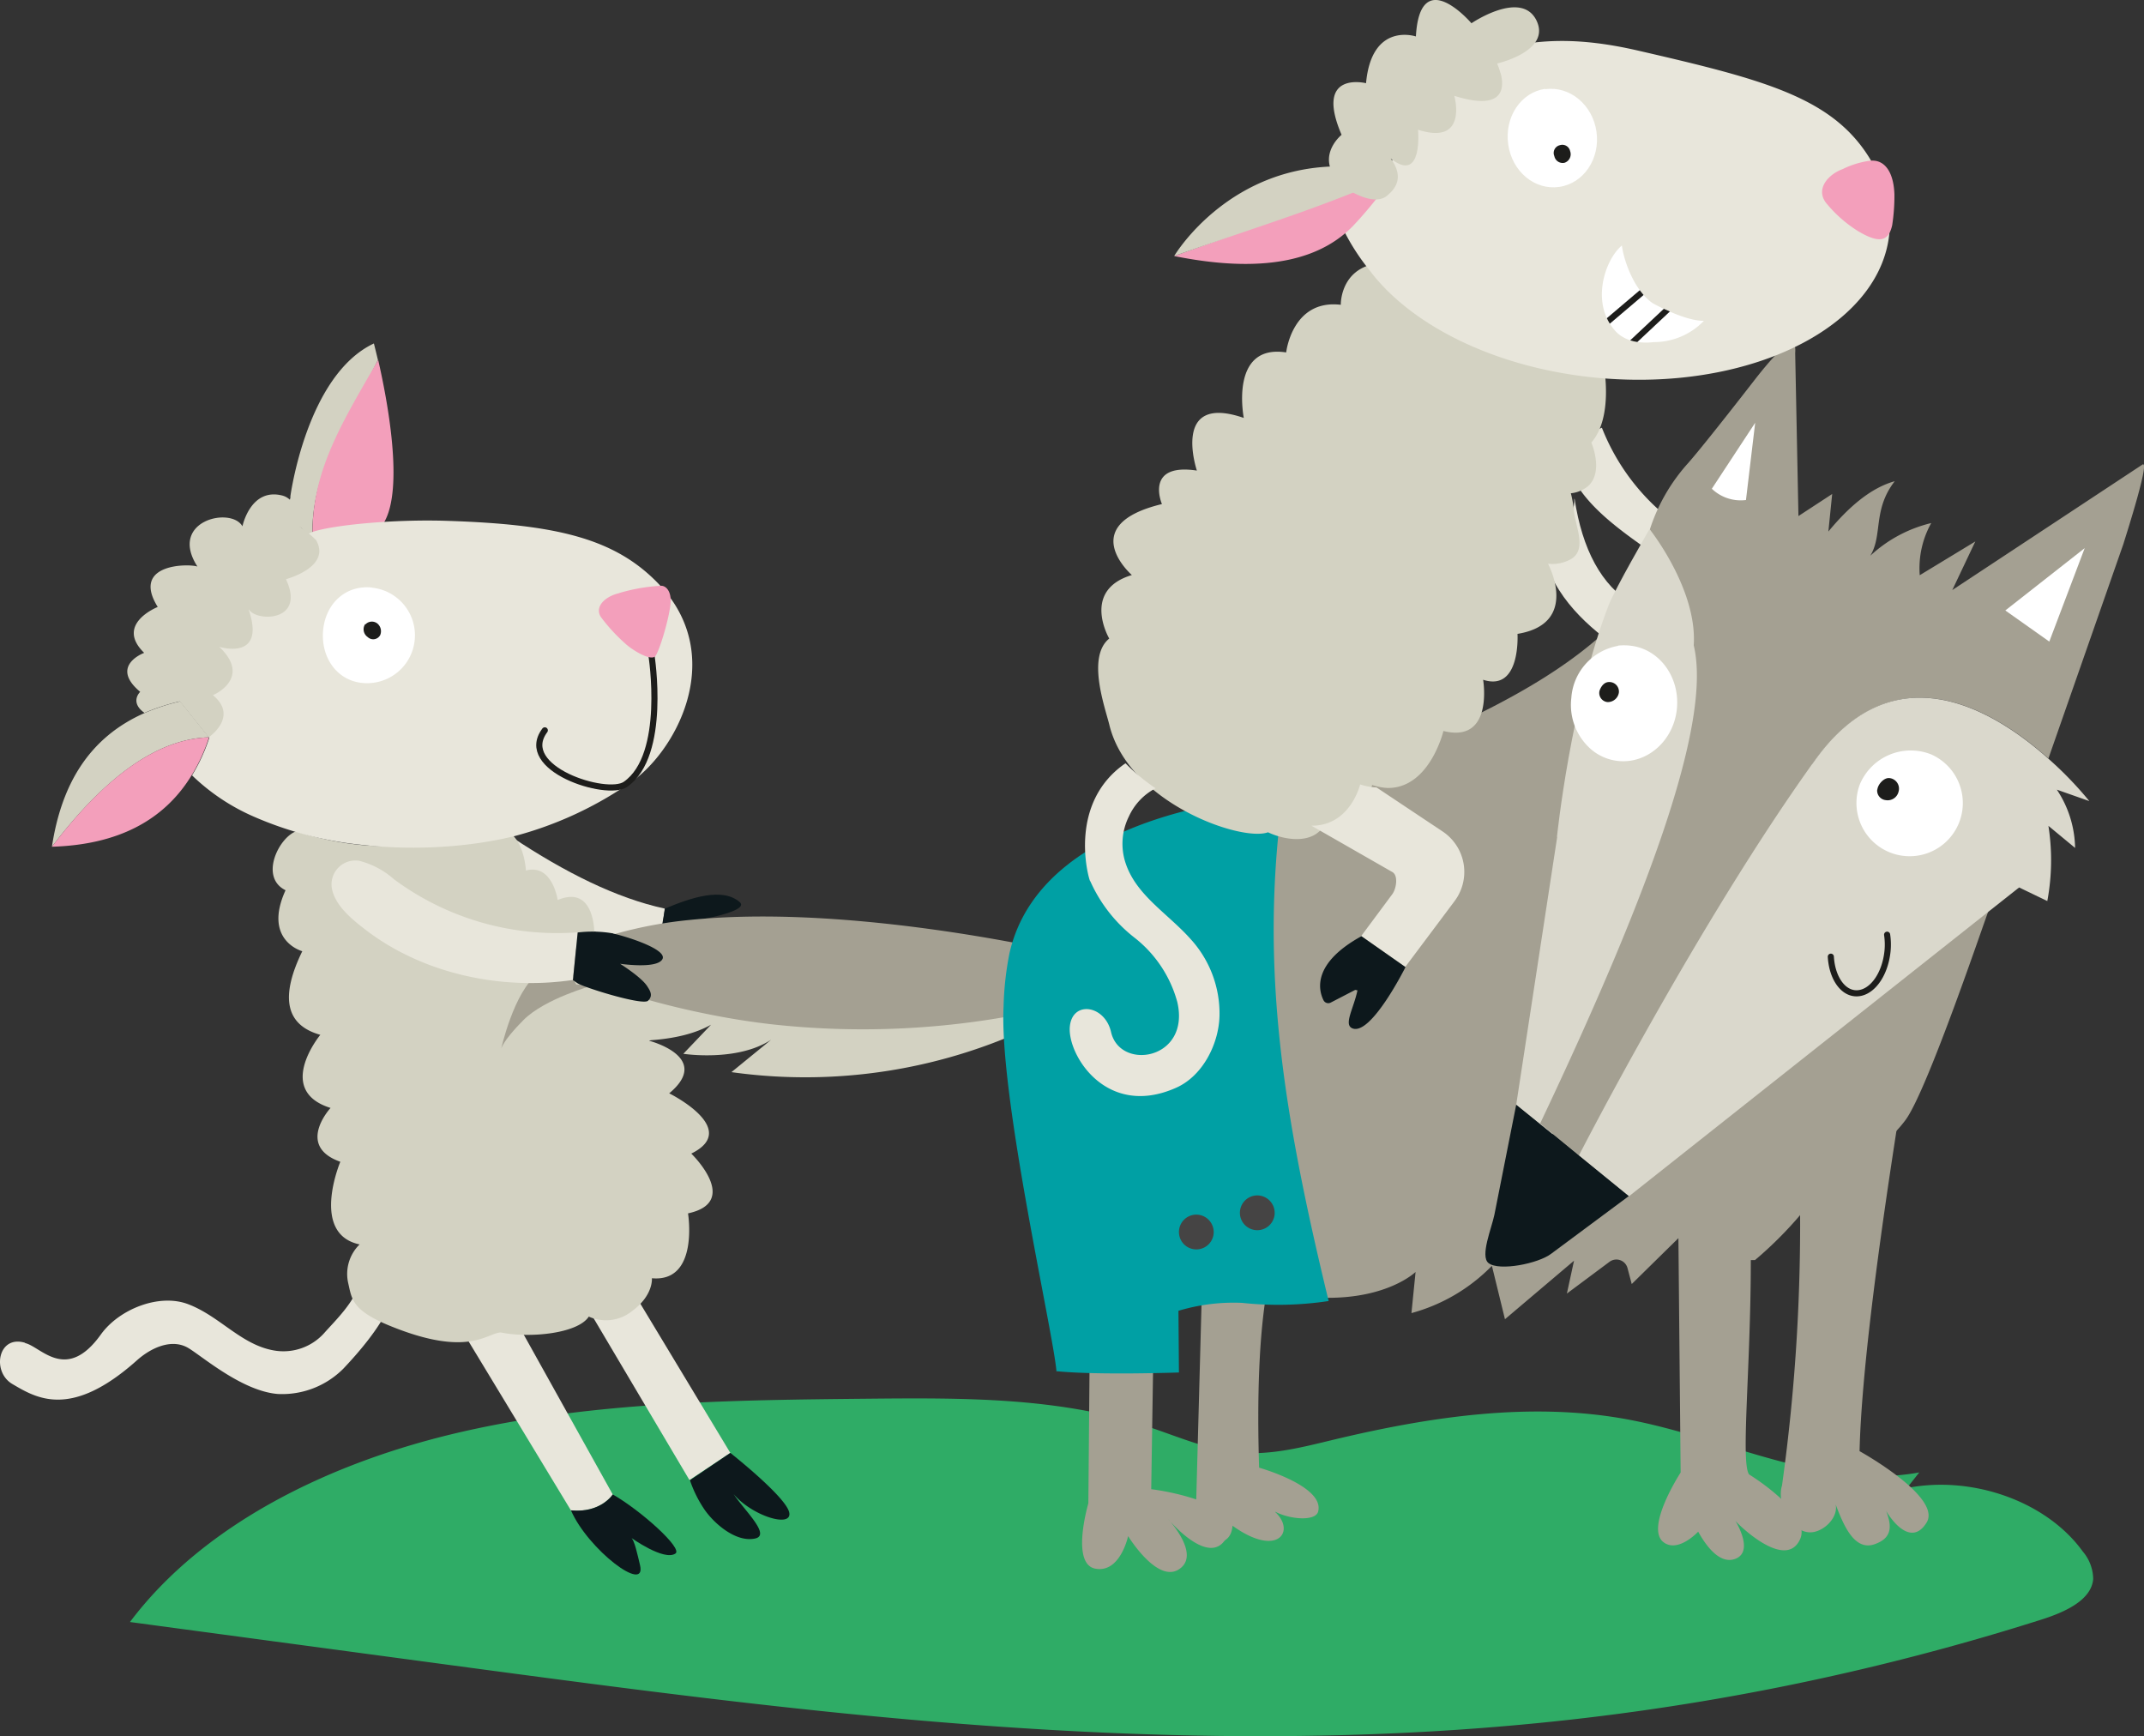<svg xmlns="http://www.w3.org/2000/svg" xmlns:xlink="http://www.w3.org/1999/xlink" viewBox="0 0 270.08 218.68"><rect x="0" y="0" width="270.08" height="218.68" fill="#333333" stroke="none"/><defs><style>.cls-1,.cls-13{fill:none;}.cls-2{fill:#2fac66;}.cls-3{fill:#d3d2c2;}.cls-4{fill:#f39fbb;}.cls-5{fill:#e8e6db;}.cls-6{fill:#0d181c;}.cls-7{fill:#a4a092;}.cls-8{fill:#00a0a4;}.cls-9{fill:#454444;}.cls-10{fill:#fff;}.cls-11{fill:#1d1d1b;}.cls-12{fill:#dad8cc;}.cls-13{stroke:#1d1d1b;stroke-linecap:round;stroke-width:0.77px;}.cls-14{clip-path:url(#clip-path);}</style><clipPath id="clip-path"><path class="cls-1" d="M203.56,41.77c1.71,1.81,4.6,1.33,4.76,1.33a8.81,8.81,0,0,0,6.32-2.69c-2.42,0-6.43-2.21-6.43-2.21-2.33-1.57-3.66-5.35-3.9-7.28-2.2,1.9-4,7.4-.75,10.85"/></clipPath></defs><g id="Capa_2" data-name="Capa 2"><g id="Capa_1-2" data-name="Capa 1"><path class="cls-2" d="M241.77,185.46c-12.32,2.24-24.24-4.31-36.54-6.64s-25.13-.38-37.25,2.52c-3.82.92-7.72,1.94-11.67,1.64-4.2-.32-8-2.09-12-3.38-11-3.6-23-3.54-34.75-3.43-17.18.17-34.57.36-51.19,4.13s-32.65,11.57-42,24l39.87,5.36c15.89,2.13,31.79,4.26,47.75,5.91,29,3,58.44,4.35,87.52,1.67A309.71,309.71,0,0,0,257.14,204c2.94-.93,6.33-2.44,6.54-5.13a5.44,5.44,0,0,0-1.31-3.45c-4.5-6.25-13.8-9.63-22.15-8"/><path class="cls-3" d="M36.6,62.59l-.07.3A3.24,3.24,0,0,0,38,66.53a7.28,7.28,0,0,1,1.36,1.6s0-.07,0-.1c-.3-8.43,3.93-14,8.25-22.68h0c-.31-1.3-.51-2.09-.51-2.09-8.51,4-10.53,19.32-10.53,19.32"/><path class="cls-4" d="M47.63,45.35C43,53.4,39.08,59.6,39.38,68h.43a55.73,55.73,0,0,1,8.51-2.1c2.66-4.3.41-15.81-.68-20.56Z"/><path class="cls-5" d="M64.51,105.41c-.47.1-4.86.85-5.34.94.91.35,9.47,12.12,24,12.53l.57-4.44c-6.08-1.31-12.54-4.54-19.26-9"/><path class="cls-5" d="M3.19,169.14c-3.44-1.08-4.28,3.65-1.62,5.19,3,1.76,7.34,4.46,15.69-3,1.73-1.54,4.24-2.71,6.29-1.64,1.63.87,6.83,5.54,11.48,5.89a10.88,10.88,0,0,0,8.22-3.19c2-2.11,4.51-5.06,5.72-7.74l-3.6-3.35c-.57,2.62-3.12,5-4.58,6.66a6.9,6.9,0,0,1-6,2.18c-4.3-.6-7-4.31-11.06-5.86-3.64-1.41-8.69.59-11,3.77-4.42,6.21-7.65,1.46-9.61,1.11"/><path class="cls-5" d="M56.41,164.63l15.51,25.61c3.76.38,5.27-2,5.27-2L64.51,165.47a59.49,59.49,0,0,1-8.1-.84"/><path class="cls-6" d="M79.48,193.67s4.17,3,5.61,2c.94-.65-4.34-5.4-7.9-7.44,0,0-1.51,2.38-5.27,2,2.15,4.95,9.59,10.59,8.7,6.89-.3-1.24-.71-3.22-1.14-3.46"/><path class="cls-5" d="M74.57,165.69l12.28,20.73L92,183,79.57,162.39a15.33,15.33,0,0,1-5,3.3"/><path class="cls-6" d="M92,183l-5.09,3.44a15.42,15.42,0,0,0,1.81,3.66c1.24,1.81,4,4.21,6.41,3.68,2-.44-1.36-3.54-2.71-5.58,2.38,2.78,7.39,4.28,7,2.31S92,183,92,183"/><path class="cls-3" d="M37.34,104.7a36.93,36.93,0,0,0,8,1.71c3.61.42,6.41-.17,10.36-.48a38.39,38.39,0,0,0,6.38-1.54c3.9-.46,4.17,5.26,4.17,5.26,3.34-.91,4,3.71,4,3.71,4.78-2,4.62,4.34,4.62,4.34,3.16.08,3,4,3.26,6.25,3.16.61,6.36,1.9,6.2,4.69-.05.89-2.55,2.45-2.55,2.45s8,2.06,2.52,6.62c0,0,9.09,4.49,2.78,7.59,0,0,6.31,6.08-.41,7.53,0,0,1.42,8.72-4.55,8.17,0,0,.22,2.14-2.49,4.13a5.26,5.26,0,0,1-5.46.7c-1.36,2.12-7.35,2.75-11.09,2-1.73.05-4,3.18-13.75-.75-5-2-5-3.43-5.46-5.44a5.2,5.2,0,0,1,1.43-4.9c-6.27-1.32-2.43-10.41-2.43-10.41-5.65-2-1.23-6.78-1.23-6.78-7.06-2.21-1.29-9.21-1.29-9.21-4.51-1.26-5-4.93-2.27-10.53,0,0-5-1.34-2.11-7.68-3.35-1.65-.81-6.74,1.41-7.45"/><path class="cls-6" d="M88.86,115.7s5.48-1,4.34-2.06c-2.16-1.9-6.09-.61-9.43.8l-.57,3.25h0c2.84-.82,6.39-.78,9.64-1.12-.88-.67-2.86-.76-4-.88"/><path class="cls-3" d="M66.81,123.82l3.12-.6c.2.13.48.3.82.49,12.17.42,64.36,2.94,64.2,3a67,67,0,0,1-42.81,8.33l5-4.08c-4.29,2.82-11.06,1.77-11.06,1.77l3.49-3.66c-3.4,1.9-8.16,2.22-13.39,2l2.54-2.45a43.31,43.31,0,0,0-5.28-2.81l-2.16.27c-3,.27-6.08,2.07-8.2,6.06a14.29,14.29,0,0,1,3.69-8.34"/><path class="cls-7" d="M69,121.18s3.92,1.9,4.62,3H76a102.78,102.78,0,0,0,13.8,3.68q3.81.75,7.56,1.17a104.5,104.5,0,0,0,35.93-2.32h0a55.51,55.51,0,0,1,.75-6.71l-.69-.12c-4-.89-27.71-5.94-46.55-4a53.14,53.14,0,0,0-9.19,1.72c-.73.21-2.85,1-2.16.7-2.21.88-6.53,2.78-6.53,2.78"/><path class="cls-5" d="M26.33,92.87C18,75.37,39.36,67,39.36,67c2.66-.89,10.26-1.61,16.88-1.4,13.62.44,21.18,2.11,26.78,8,8.75,9.2,2,21.45-4,25.24a46.43,46.43,0,0,1-14.47,6.54l-1.41.31h0a54.06,54.06,0,0,1-6.39.89,58.9,58.9,0,0,1-11.39-.19A45.17,45.17,0,0,1,32,102.87a26.25,26.25,0,0,1-7.81-5.21h0a22.08,22.08,0,0,0,2.19-4.78"/><path class="cls-7" d="M158.6,101.73c10-5,35.37-12.06,46.41-25.08l45.44,38.21c-.23.42-7.57,22.31-10.39,26.18-2.48,3.4-7.93,6.81-9.18,12.22a6.59,6.59,0,0,1-.55-5.11,29,29,0,0,1-2.25,3.28,48.85,48.85,0,0,1-7,7.28h-.53c0,13.61-1.29,25.46-.22,27,0,0,8,4.88,6.41,8.2-1.82,3.88-7.6-1.73-8.13-2.34.27.44,2.31,3.94-.06,4.79-1.93.68-3.63-1.64-4.63-3.44,0,0-2.47,2.67-4.31,1.37-2.5-1.76,2.1-8.82,2.1-8.82l-.28-29.52-5.88,5.78-.53-2a1.45,1.45,0,0,0-2.27-.8l-5.37,4,.9-4.14-8.7,7.37L188,159.7l-.07-.26a22.3,22.3,0,0,1-10.13,5.95l.52-5.18s-3.48,3.4-11.52,3.25h0c-5.69-23.51-11.17-40.08-8.19-61.73"/><path class="cls-5" d="M198.31,62.84h0c.2,2-2.14,5.24-4,6.49,1.31,5.93,6,9.86,9.89,12.53h0l1.59-5.71c-4.1-2.37-6.47-7-7.44-13.31"/><path class="cls-5" d="M200.49,54.22s-.45,3.87-2.48,5.7c2,4.27,7.12,7.58,11.07,10.38l2.71-3.86a27.34,27.34,0,0,1-10-12.57,3.45,3.45,0,0,1-1.34.35"/><path class="cls-7" d="M160.64,190.41c1.94,1,5.06,1.2,5.4,0,.89-3.22-7.43-5.55-7.43-5.55-.28-9.08,0-16.71,1-22.49a25.51,25.51,0,0,0-8.21.31l-.71,26.22c-1.31,5.08,4.28,7.2,4.57,3.27,5.69,4.1,8,.69,5.37-1.73"/><path class="cls-7" d="M147.38,191.6l-.21-.24a2.15,2.15,0,0,1,.21.24m.17.18c1.29,1.4,5.38,5.35,7.08,1.63a2,2,0,0,0,.1-.29c.7-2-1.52-3.39-4-4.25a31.35,31.35,0,0,0-5.71-1.3l.25-16.1a12.62,12.62,0,0,0-8-1.62l-.17,19.5s-2.26,7.64.88,8.23,4.13-4.1,4.13-4.1,3.6,5.89,6.34,4.22c2.4-1.47.07-4.71-.92-5.92"/><path class="cls-8" d="M133.13,172.71c5.1.52,15.38.16,15.38.16l-.06-7.77a24.11,24.11,0,0,1,8-1,42.48,42.48,0,0,0,10.92-.23c-5.69-23.5-8.74-42-5.76-63.64,0,0-30.19,1-34.45,19.85a39.38,39.38,0,0,0-.74,6.71c-.57,11.31,6.31,41.22,6.67,46"/><path class="cls-9" d="M150.93,153a2.19,2.19,0,1,0,1.95,2.4,2.2,2.2,0,0,0-1.95-2.4"/><path class="cls-9" d="M158.61,150.58a2.19,2.19,0,1,0,1.95,2.4,2.2,2.2,0,0,0-1.95-2.4"/><path class="cls-3" d="M18.25,89.79C11.14,92.91,7.72,98.9,6.54,106.65,13.2,97.9,19.8,93.05,26.33,92.87L22.7,88.34a26.69,26.69,0,0,0-4.45,1.45"/><path class="cls-4" d="M26.33,92.87c-6.53.18-13.13,5-19.79,13.78q12.33-.37,17.6-9a22.08,22.08,0,0,0,2.19-4.78"/><path class="cls-3" d="M31.38,76.79c.95,1.54,7.18,1.54,4.64-3.84,0,0,5.77-1.51,3.79-4.93a15.77,15.77,0,0,0-2.05-1.7s-.08-3.38-2.22-3.91c-4-1-5,3.88-5,3.88-1.43-2.54-9.38-.69-5.67,5.07-1-.37-8.44-.45-5,5.09,0,0-5.44,2.14-1.71,5.78,0,0-4.43,1.63-.5,4.91,0,0-1.38,1.29.54,2.65a26.69,26.69,0,0,1,4.45-1.45l3.63,4.53s3.85-2.59.54-5.31c0,0,5-2.1.8-6.09,0,0,5.92,1.86,3.71-4.68"/><path class="cls-10" d="M46.85,74c-3.31-.33-5.8,2-6.14,5.32s1.61,6.37,4.92,6.7a6,6,0,1,0,1.22-12"/><path class="cls-11" d="M46,78.61a1.18,1.18,0,0,0,.32,1.63A1,1,0,0,0,47.89,80a1.26,1.26,0,0,0-.37-1.48,1.12,1.12,0,0,0-1.49.13"/><path class="cls-3" d="M198,70.36c1.89-1.25.47-4,.27-6a13.72,13.72,0,0,0-.39-2.23,4,4,0,0,0,2.18-.91c2-1.83.4-5.48.4-5.48,2.82-3.21,1.57-9.64,1.57-9.64s-3.46-.5-4.48-.7c-12.83-2.54-16.34-4.51-20.82-12.16-8-1.24-7.83,5.15-7.83,5.15-6.14-.73-6.88,6-6.88,6-7.19-1.11-5.34,8.25-5.34,8.25-9.21-3.18-5.91,6.63-5.91,6.63-6.65-1-4.4,4.22-4.4,4.22-11,2.65-3.79,8.94-3.79,8.94-6.41,1.92-2.85,8-2.85,8-2.82,2.29-.59,8.48,0,10.81,2.35,9.86,16.66,14.83,20,13.59,2.11,1,5.55,1.53,7-.76,4.88,0,6.12-5.2,6.12-5.2a7,7,0,0,0,2,.38h0c3.69,0,5.65-3.54,6.48-5.67a12.16,12.16,0,0,0,.5-1.51c6.37,1.61,5-6.45,5-6.45,4.77,1.55,4.33-5.78,4.33-5.78C199.09,78.54,195,71,195,71a4.73,4.73,0,0,0,3-.64"/><path class="cls-5" d="M137.35,111a18.57,18.57,0,0,0,5.56,7.1,15.42,15.42,0,0,1,5.4,8.13c1.67,7.25-7.22,8.69-8.35,3.76-.78-3.41-4.86-4-5.19-.71-.36,3.51,4.57,11.65,13.38,7.73,3.33-1.47,5.36-5.46,5.47-9A13.89,13.89,0,0,0,150,118.3c-2.91-3.27-6.84-5.5-8.2-9.56a7.73,7.73,0,0,1,.41-5.91,7.51,7.51,0,0,1,3.36-3.54,24.87,24.87,0,0,1-3.79-3.15l-.15.1c-7.06,5-4.58,14.15-4.32,14.72"/><path class="cls-5" d="M165.2,104l10.2,5.84c.76.44.5,2.07,0,2.77l-3.93,5.29,5.55,3.89,6.21-8.29a6.12,6.12,0,0,0-1.5-8.77l-8.33-5.55h0a7.05,7.05,0,0,1-2.06-.38s-1.24,5.22-6.11,5.2"/><path class="cls-6" d="M171,124.74c-.47,2.27-1.77,4.31-.65,4.78,2.35,1,6.7-7.71,6.7-7.71l-5.55-3.89c-6.19,3.41-5.43,6.75-4.78,8.06a.67.67,0,0,0,.91.3l3.09-1.6Z"/><path class="cls-6" d="M188.25,153c-.33,1.64-1.84,5.23-.74,6.09,1.35,1.05,6.29.06,7.9-1.18l9.8-7.28-6.31-5.14-3.29-2.68L191,139.13Z"/><path class="cls-12" d="M196.16,105.41,191,139.13l4.58,3.72c37.61-62,12.18-76.15,12.18-76.15s-4.3,7.42-5.11,9.51c-4.79,12.37-6.52,29.2-6.52,29.2"/><path class="cls-10" d="M203.82,81.35a7.16,7.16,0,0,0-5.88,6.56,7.41,7.41,0,0,0,2.56,6.53,6.26,6.26,0,0,0,3.35,1.41c3.69.37,7-2.59,7.39-6.59s-2.24-7.57-5.92-7.94a6.83,6.83,0,0,0-1.5,0"/><path class="cls-7" d="M198.9,145.53S214,116.06,228.75,95.64c10-13.77,22.43-6.24,29.29-.11l9.44-27c.39-1.26,3.45-10.82,2.38-10L245.93,74.32l2.9-6.12-7,4.25a11.64,11.64,0,0,1,1.45-6.57A17.14,17.14,0,0,0,235.6,70c1.59-2.61.28-5.77,3.08-9.39-2.94.82-5.7,3.12-8.36,6.34l.48-4.73L226.55,65l-.41-20.53c.18-2.12-1.11-1.72-5,3.24,0,0-6.23,8.05-8.46,10.59a23,23,0,0,0-4.85,8.39s6,7.53,5.53,14.59c2.32,9.69-5.68,31.4-19.35,60.23"/><path class="cls-11" d="M202.83,85.91c-.67-.07-1.1.44-1.33,1.07a1.15,1.15,0,0,0,1,1.45,1.41,1.41,0,0,0,1.43-1.2,1.2,1.2,0,0,0-1.08-1.32"/><path class="cls-12" d="M198.9,145.53l6.31,5.14,45.24-35.81h0l3.9-3.08,3.55,1.71a28,28,0,0,0,.14-9.47l3.36,2.78a13.62,13.62,0,0,0-2.3-7.34l4.09,1.44A46,46,0,0,0,258,95.53c-6.86-6.13-19.32-13.66-29.29.11C214,116.06,198.9,145.53,198.9,145.53"/><path class="cls-10" d="M221.1,53.25l-5.46,8.31a5.25,5.25,0,0,0,4.3,1.42Z"/><path class="cls-7" d="M237.59,190.31c1.45,2.35,3.54,4,5.1,1.47,2-3.23-8.44-9-8.44-9,.45-19.24,8.45-61.94,5.7-48.07,1.31-6.63-11.24,11.68-13.23,15a238.15,238.15,0,0,1-2.24,37.4c-.78,2.44,1.53,6.64,4.29,5.78,1.51-.46,2.79-2.06,2.46-3.42,1,2.63,2.38,6,5,5,2-.74,2.2-2.09,1.33-4.24"/><polygon class="cls-10" points="262.61 69.04 252.61 76.89 258.15 80.81 262.61 69.04"/><path class="cls-10" d="M234.27,98.83a6.7,6.7,0,1,0,9-3.81,6.95,6.95,0,0,0-9,3.81"/><path class="cls-11" d="M236.47,99.46a1.21,1.21,0,0,0,1.08,1.32,1.41,1.41,0,0,0,1.61-1.06A1.34,1.34,0,0,0,238,98c-.68-.06-1.44.78-1.51,1.46"/><path class="cls-13" d="M230.63,120.5c.14,2.48,1.36,4.43,3,4.6,2,.2,3.82-2.16,4.14-5.29a8.43,8.43,0,0,0-.05-2.08"/><path class="cls-13" d="M82.07,82.59s2,12.54-3.28,16.2c-2.36,1.64-13.75-2-10.16-6.8"/><path class="cls-4" d="M78,74.71c-1.75.4-3.14,1.69-2.31,3a21.78,21.78,0,0,0,3,3.28c.74.73,3,2.19,3.77,1.74.48-.28,1.8-4.65,2-6.62.17-1.53-.5-2.31-1.15-2.33a22.67,22.67,0,0,0-5.32.92"/><path class="cls-5" d="M172.49,34c5.3,7.1,16.27,12.54,29.3,13.64,1,.08,2.07.14,3.09.17,17.66.51,32.21-7.48,33.14-18.61,0-.38,0-1.48,0-1.12-.66-2.82-2.34-7.88-2.34-7.88C231,12.33,222.44,10.08,206.42,6.39,199,4.67,194,4.92,189,6.12c-7.81.39-14.27,15.47-14.27,15.47a76.22,76.22,0,0,1-5.42,7.5A27.67,27.67,0,0,0,172.49,34"/><path class="cls-4" d="M147.91,32.25c12.61,2.54,19-.18,22.51-3.77A49.65,49.65,0,0,0,174,24.24l-.16-1.37c-8.4,3.15-15,5.44-25.93,9.38"/><path class="cls-3" d="M147.91,32.25c10.65-3.77,16.85-5.54,25.93-9.38l.88-1.28a29.54,29.54,0,0,0-5.07-.62c-14.77-.52-21.74,11.28-21.74,11.28"/><path class="cls-3" d="M189,9.17A7.44,7.44,0,0,0,188.59,8s7-1.58,4.89-5.56c-2-3.68-8.12.49-8.12.49s-6.48-7.59-7,1.66c0,0-5.57-1.89-6.28,5.89,0,0-6.58-1.65-3.08,6.5,0,0-4,3.22.68,6.81,0,0,3.34,2.31,5.06.85.9-.75,2.27-2.21.44-4.68,4.1,3.25,3.45-3.62,3.45-3.62,6.36,2.05,4.57-4.27,4.57-4.27,6.37,2,6.32-1.1,5.82-2.9"/><path class="cls-10" d="M194.65,11.19c-3.06.44-5.15,3.55-4.66,7s3.37,5.8,6.44,5.35,5.16-3.55,4.68-6.95-3.39-5.8-6.46-5.35"/><path class="cls-11" d="M196.49,18.29a1,1,0,0,0-.69,1.37,1.07,1.07,0,0,0,1.29.84,1.13,1.13,0,0,0,.7-1.46,1,1,0,0,0-1.3-.75"/><path class="cls-10" d="M204.31,30.92c.24,1.93,1.57,5.71,3.9,7.28,0,0,4,2.25,6.43,2.21a8.75,8.75,0,0,1-6.32,2.68c-.16,0-3,.49-4.76-1.32-3.24-3.45-1.45-9,.75-10.85"/><g class="cls-14"><polyline class="cls-13" points="206.76 36.89 206.75 36.9 202.1 40.85"/><line class="cls-13" x1="210.49" y1="38.58" x2="205.17" y2="43.57"/></g><path class="cls-4" d="M232.2,21.27c-1.93.67-3.67,2.64-2,4.49A16.49,16.49,0,0,0,233.88,29c2.7,1.66,4,1.54,4.48-.64a24.26,24.26,0,0,0,.28-3.87c-.09-2.82-1.24-4.52-3.2-4.23a11.13,11.13,0,0,0-3.24,1"/><path class="cls-7" d="M74.64,124.13s-6,1.64-8.7,4.35-2.82,3.68-2.82,3.68,1.59-7.27,4.68-9.55S72.59,124,72.59,124Z"/><path class="cls-5" d="M45.08,108.4a3,3,0,0,0-3.27,3.51c.4,2.14,2.48,3.84,4.11,5.1,7.28,5.65,17.22,7.76,26.25,6.42l.6-6a34.49,34.49,0,0,1-23.15-6.69,10.49,10.49,0,0,0-4.54-2.36"/><path class="cls-6" d="M77.25,117.57a15.34,15.34,0,0,0-4.48-.12l-.6,6,.58.39c.82.54,8.21,2.84,8.88,2.21s.27-1.26-.09-1.81c-.7-1.14-3.43-2.85-3.43-2.85s4.63.69,5.33-.57-4.71-2.92-6.19-3.23"/></g></g></svg>